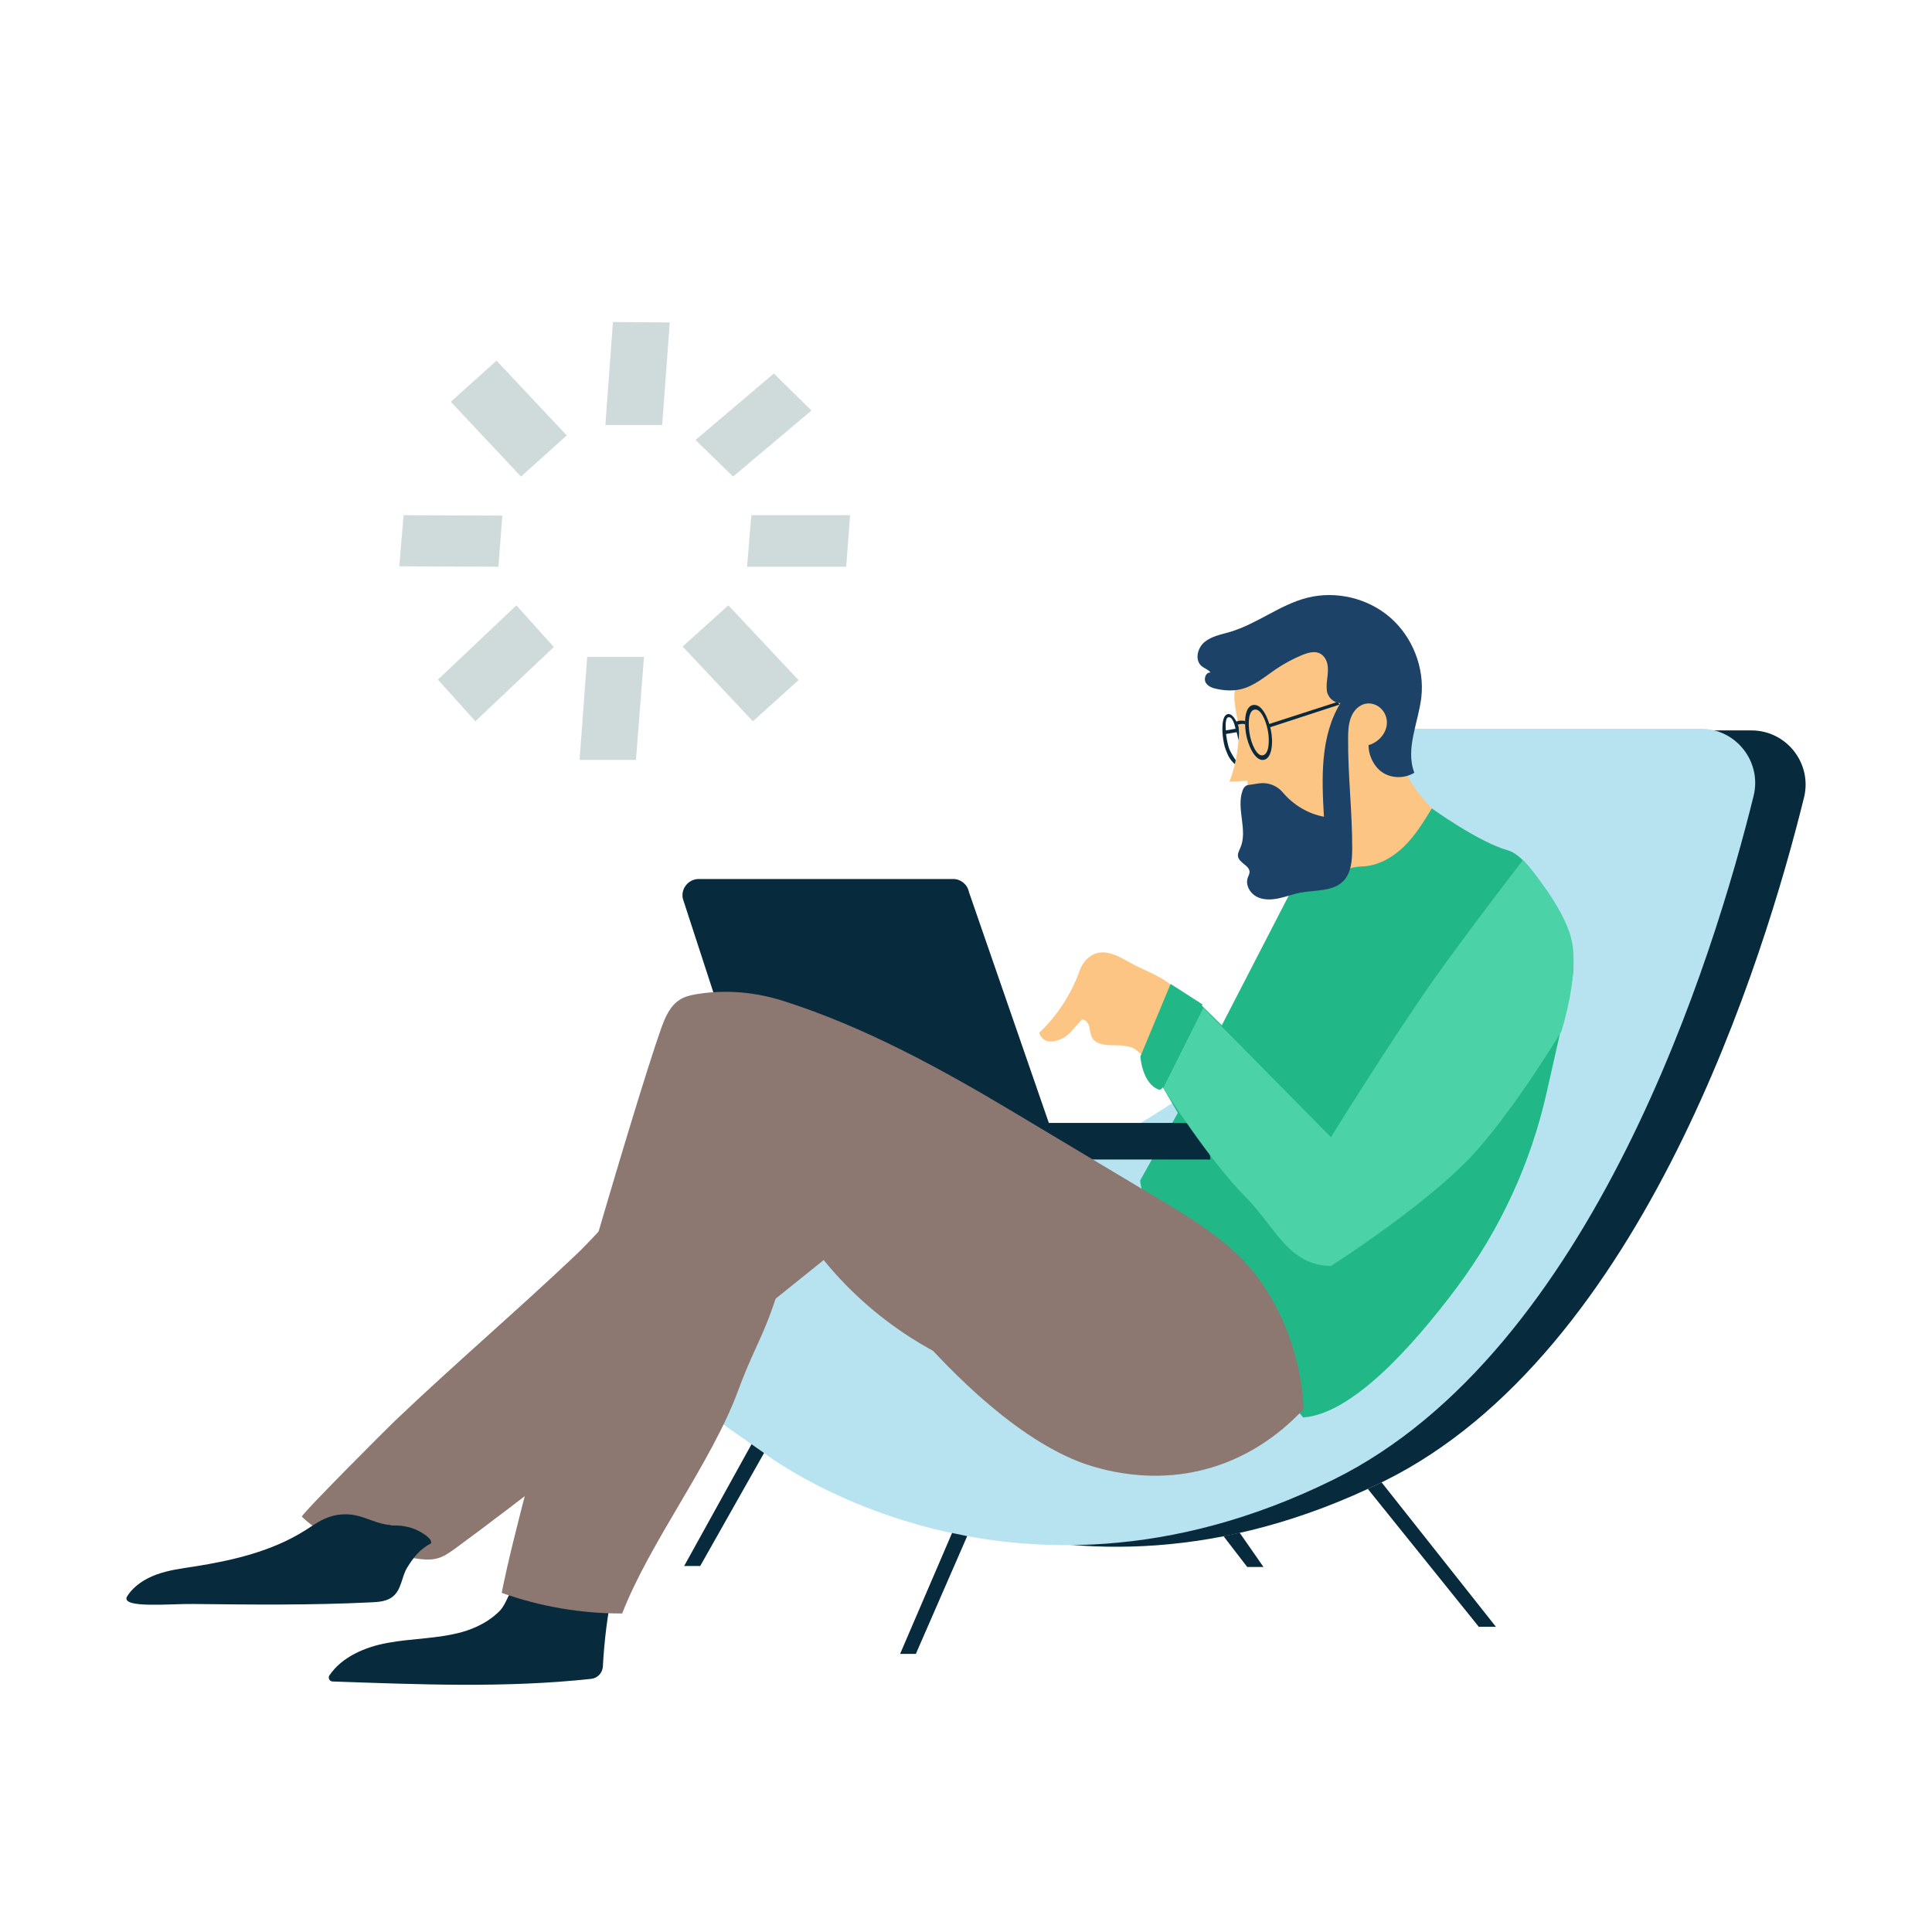 <svg width="150" height="150" viewBox="0 0 150 150" fill="none" xmlns="http://www.w3.org/2000/svg" style="width: 200px; height: 200px; transform: rotateY(0deg);"><style>
     .loading16-a {animation:loading16-pulse 1s infinite linear; opacity: .2;}
     .loading16-b {animation:loading16-pulse 1s 143ms infinite linear; opacity: .2;}
     .loading16-c {animation:loading16-pulse 1s 286ms infinite linear; opacity: .2;}
     .loading16-d {animation:loading16-pulse 1s 429ms infinite linear; opacity: .2;}
     .loading16-e {animation:loading16-pulse 1s 572ms infinite linear; opacity: .2;}
     .loading16-f {animation:loading16-pulse 1s 715ms infinite linear; opacity: .2;}
     .loading16-g {animation:loading16-pulse 1s 858ms infinite linear; opacity: .2;}
     .loading16-h {animation:loading16-pulse 1s 1s infinite linear; opacity: .2;}
     @keyframes loading16-pulse {
         0%{opacity: .2;}
         30%{opacity: 1;}
         50%{opacity: .2;}
         100%{opacity: .2;}
     }
     @media (prefers-reduced-motion: reduce) {
         .loading16-a, .loading16-b, .loading16-c, .loading16-d, .loading16-e, .loading16-f, .loading16-g, .loading16-h {
             animation: none;
         }
     }
    </style><path class="fillCls2" d="M62.963 94.34L65.234 94.391C82.978 94.822 99.68 86.027 109.364 71.139L112.092 56.709H135.978C138.707 56.709 140.712 59.273 140.065 61.913C137.019 74.262 127.602 105.052 107.447 115.002C82.013 127.567 63.191 112.908 63.191 112.908L55.145 107.273L62.963 94.34Z" fill="#072A3D" stroke-width="2px" style="animation-duration: 1s;"></path><path class="fillCls2" d="M35.854 126.717C33.975 127.237 31.995 127.199 30.079 127.555C28.34 127.872 26.538 128.646 25.573 130.08C25.447 130.271 25.586 130.537 25.815 130.55C32.516 130.778 39.23 131.07 45.893 130.347C46.388 130.296 46.781 129.89 46.807 129.382C46.908 127.491 47.162 125.245 47.568 123.531C47.606 123.366 40.918 122.402 40.182 122.909C39.585 123.315 39.357 124.496 38.811 125.054C38.024 125.867 36.945 126.412 35.854 126.717Z" fill="#072A3D" stroke-width="2px" style="animation-duration: 1s;"></path><path class="fillCls2" d="M96.247 119.002L94.994 119.269L96.836 121.661H98.097L96.247 119.002Z" fill="#072A3D" stroke-width="2px" style="animation-duration: 1s;"></path><path class="fillCls8" d="M59.049 94.213L61.32 94.263C79.064 94.695 95.766 85.9 105.45 71.012L108.178 56.581H132.064C134.793 56.581 136.798 59.145 136.151 61.785C133.105 74.134 123.688 104.924 103.533 114.875C78.099 127.44 59.277 112.781 59.277 112.781L51.23 107.145L59.049 94.213Z" fill="#B7E3F0" stroke-width="2px" style="animation-duration: 1s;"></path><path class="fillCls1" d="M86.022 108.707L70.335 92.372C70.335 92.372 68.457 91.877 66.566 91.789C65.931 90.101 65.005 88.603 63.571 87.626C62.073 86.61 60.207 86.318 58.443 86.572C52.503 87.423 48.823 93.54 44.635 97.5C40.053 101.84 35.268 105.927 30.699 110.28C30.064 110.877 23.312 117.642 23.439 117.756C25.736 119.977 29.036 120.523 32.133 120.98C32.755 121.068 33.39 121.157 33.999 120.98C34.507 120.84 34.938 120.51 35.37 120.205C44.977 113.161 63.951 97.83 63.951 97.83C72.797 108.707 86.022 108.707 86.022 108.707Z" fill="rgba(140,119,113,1)" stroke-width="2px" style="animation-duration: 1s;"></path><path class="fillCls3" d="M92.955 77.725L94.859 79.604L100.709 68.27L104.809 67.42L111.167 62.762C111.167 62.762 114.797 65.389 117.082 66.024C118.491 66.417 120.229 69.324 121.359 71.494C122.133 72.992 122.362 74.718 121.994 76.368L120.077 84.846C118.846 90.303 116.485 95.443 113.135 99.923C109.594 104.657 104.936 109.785 101.179 110.051C101.179 110.051 88.652 95.329 88.525 91.648L91.445 86.407L89.757 83.513L92.955 77.725Z" fill="#21B787" stroke-width="2px" style="animation-duration: 1s;"></path><path class="fillCls5" d="M95.455 60.694C95.925 60.669 96.382 60.643 96.851 60.618C96.927 62.255 97.004 63.918 97.663 65.415C98.323 66.913 99.707 68.195 101.344 68.258C102.867 68.309 104.25 67.319 105.773 67.269C106.992 67.23 108.134 66.57 109.01 65.72C109.886 64.857 110.533 63.804 111.167 62.763C110.317 61.836 109.454 60.872 109.073 59.679C108.528 57.978 109.061 56.125 108.731 54.374C108.439 52.825 107.461 51.442 106.192 50.49C104.923 49.538 103.387 48.992 101.826 48.739C100.76 48.561 99.58 48.548 98.717 49.195C97.968 49.767 97.663 50.68 97.257 51.493C96.915 52.178 96.052 52.851 95.887 53.561C95.658 54.513 96.229 55.986 96.178 57.014C96.14 58.27 95.899 59.526 95.455 60.694Z" fill="#FDC584" stroke-width="2px" style="animation-duration: 1s;"></path><path class="fillCls6" d="M104.072 54.589C102.498 57.166 102.612 60.389 102.79 63.41C101.546 63.181 100.404 62.483 99.591 61.519C99.147 60.986 98.436 60.719 97.751 60.821L97.002 60.935C96.913 60.948 96.812 60.96 96.736 61.011C96.609 61.087 96.533 61.227 96.482 61.354C95.949 62.775 96.913 64.463 96.291 65.847C96.203 66.05 96.088 66.253 96.114 66.469C96.177 67.002 97.04 67.192 97.015 67.725C97.002 67.877 96.926 68.004 96.875 68.144C96.685 68.69 97.028 69.324 97.535 69.603C98.043 69.883 98.665 69.87 99.236 69.756C99.807 69.641 100.353 69.426 100.924 69.311C102.104 69.083 103.488 69.248 104.313 68.385C104.909 67.763 104.973 66.811 104.985 65.948C104.998 63.067 104.643 60.186 104.668 57.292C104.668 56.772 104.693 56.239 104.871 55.744C105.112 55.071 105.721 54.487 106.521 54.64C106.953 54.729 107.321 55.021 107.524 55.427C108.019 56.455 107.257 57.572 106.255 57.851C106.242 58.676 106.711 59.615 107.435 60.034C108.158 60.453 109.097 60.427 109.808 59.996C109.097 58.13 110.126 56.099 110.354 54.12C110.608 51.835 109.669 49.449 107.93 47.939C106.191 46.428 103.704 45.844 101.47 46.416C99.363 46.961 97.599 48.434 95.517 49.056C94.832 49.259 94.083 49.386 93.525 49.842C92.966 50.299 92.738 51.251 93.296 51.721C93.512 51.898 93.829 51.987 93.982 52.216C93.626 52.178 93.436 52.685 93.614 53.003C93.791 53.307 94.172 53.434 94.515 53.498C95.124 53.624 95.746 53.65 96.342 53.51C97.37 53.269 98.208 52.533 99.084 51.937C99.731 51.505 100.416 51.137 101.127 50.845C101.673 50.629 102.32 50.452 102.777 50.972C102.891 51.111 102.98 51.276 103.031 51.454C103.234 52.178 102.917 52.901 103.018 53.624C103.069 54.12 103.551 54.589 104.072 54.589Z" fill="#1C4367" stroke-width="2px" style="animation-duration: 1s;"></path><path class="fillCls5" d="M84.424 74.426C84.144 74.68 83.954 75.01 83.827 75.353C83.18 77.18 82.088 78.855 80.68 80.188C80.946 80.912 81.568 81 82.279 80.708C82.99 80.416 83.167 80.061 83.98 79.16C84.259 79.135 84.487 79.414 84.563 79.693C84.639 79.972 84.639 80.264 84.766 80.518C85.084 81.14 85.934 81.165 86.632 81.153C86.975 81.153 87.47 81.191 87.889 81.33C88.346 81.47 89.704 83.044 89.856 82.587C90.11 81.876 90.579 80.442 90.782 80.074C91.176 79.325 91.658 77.599 91.138 76.749C90.706 76.038 88.79 75.289 88.092 74.934C87.038 74.375 85.617 73.322 84.424 74.426Z" fill="#FDC584" stroke-width="2px" style="animation-duration: 1s;"></path><path class="fillCls3" d="M90.885 76.393L88.537 82.028C88.537 82.028 88.677 84.16 89.997 84.605C90.644 84.82 93.36 77.98 93.36 77.98L90.885 76.393Z" fill="#21B787" stroke-width="2px" style="animation-duration: 1s;"></path><path class="fillCls2" d="M53.014 69.769L59.614 90.025H93.97C93.97 88.882 93.044 87.182 91.889 87.182H81.431L75.225 69.248C75.11 68.664 74.59 68.246 74.006 68.246H54.232C53.445 68.258 52.849 68.994 53.014 69.769Z" fill="#072A3D" stroke-width="2px" style="animation-duration: 1s;"></path><path class="loading16-h fillCls9" d="M35 31.196L38.549 28L44 33.804L40.451 37L35 31.196Z" fill="#0E4D46" stroke-width="2px" style="animation-duration: 1s;"></path><path class="loading16-g fillCls9" d="M39 40.032L38.697 44L31 43.968L31.336 40L39 40.032Z" fill="#0E4D46" stroke-width="2px" style="animation-duration: 1s;"></path><path class="loading16-f fillCls9" d="M43 50.233L36.907 56L34 52.767L40.093 47L43 50.233Z" fill="#0E4D46" stroke-width="2px" style="animation-duration: 1s;"></path><path class="loading16-e fillCls9" d="M49.375 59H45L45.59 51H50L49.375 59Z" fill="#0E4D46" stroke-width="2px" style="animation-duration: 1s;"></path><path class="loading16-d fillCls9" d="M62 52.804L58.451 56L53 50.196L56.549 47L62 52.804Z" fill="#0E4D46" stroke-width="2px" style="animation-duration: 1s;"></path><path class="loading16-c fillCls9" d="M58.336 40H66L65.698 44H58L58.336 40Z" fill="#0E4D46" stroke-width="2px" style="animation-duration: 1s;"></path><path class="loading16-b fillCls9" d="M63 31.873L56.918 37L54 34.159L60.082 29L63 31.873Z" fill="#0E4D46" stroke-width="2px" style="animation-duration: 1s;"></path><path class="loading16-a fillCls9" d="M51.41 33H47L47.59 25L52 25.036L51.41 33Z" fill="#0E4D46" stroke-width="2px" style="animation-duration: 1s;"></path><path class="fillCls1" d="M101.206 109.405C96.891 114.025 90.964 115.674 84.821 113.847C79.376 112.222 71.723 105.876 62.357 91.915C60.174 103.16 59.171 102.907 57.305 107.971C55.249 113.555 50.452 119.723 48.307 125.269C45.121 125.282 41.948 124.736 38.953 123.67C40.59 115.243 49.246 85.709 51.315 79.896C51.62 79.033 52 78.107 52.787 77.612C53.168 77.371 53.599 77.269 54.044 77.193C56.303 76.812 58.625 77.015 60.821 77.713C67.205 79.744 73.234 83.069 78.97 86.509C82.587 88.679 86.217 90.837 89.834 93.007C92.068 94.34 94.327 95.698 96.193 97.513C99.226 100.482 101.054 105.153 101.206 109.405Z" fill="rgba(140,119,113,1)" stroke-width="2px" style="animation-duration: 1s;"></path><path class="fillCls2" d="M107.266 115.089L106.197 115.599L114.813 126.304H116.143L107.266 115.089Z" fill="#072A3D" stroke-width="2px" style="animation-duration: 1s;"></path><path class="fillCls2" d="M73.918 119.019L75.094 119.262L71.106 128.408H69.883L73.918 119.019Z" fill="#072A3D" stroke-width="2px" style="animation-duration: 1s;"></path><path class="fillCls2" d="M58.348 112.129L59.322 112.808L54.363 121.585H53.117L58.348 112.129Z" fill="#072A3D" stroke-width="2px" style="animation-duration: 1s;"></path><path class="fillCls2" d="M30.359 118.403C29.395 118.365 28.519 117.832 27.567 117.641C26.843 117.502 26.095 117.565 25.409 117.832C24.775 118.073 24.216 118.492 23.645 118.847C21.094 120.446 18.061 121.157 15.066 121.627C14.075 121.779 13.086 121.906 12.146 122.248C11.207 122.591 10.332 123.162 9.836 124C9.494 124.888 13.238 124.508 14.939 124.533C19.558 124.584 24.178 124.634 28.798 124.406C29.407 124.381 30.067 124.33 30.524 123.936C31.184 123.378 31.184 122.413 31.603 121.728C32.072 120.954 32.605 120.256 33.456 119.837C33.532 119.659 33.354 119.444 33.215 119.329C32.542 118.771 31.679 118.454 30.803 118.441C30.6 118.441 30.384 118.454 30.181 118.403C30.169 118.225 30.283 118.53 30.359 118.403Z" fill="#072A3D" stroke-width="2px" style="animation-duration: 1s;"></path><path class="fillCls7" fill-rule="evenodd" clip-rule="evenodd" d="M95.94 59.022L95.872 59.326C95.872 59.326 95.496 59.022 95.302 58.542C95.289 58.511 95.277 58.482 95.266 58.453C95.117 58.09 95.05 57.925 94.97 57.404C94.851 56.632 94.85 55.499 95.348 55.441C95.816 55.386 96.162 56.412 96.162 56.412C96.162 56.412 96.194 56.721 96.195 56.92C96.197 57.139 96.162 57.48 96.162 57.48L96.018 56.848L95.19 56.987C95.19 56.987 95.275 57.744 95.458 58.189C95.601 58.536 95.94 59.022 95.94 59.022ZM95.179 56.707L95.924 56.58C95.924 56.58 95.76 55.611 95.367 55.688C95.07 55.745 95.179 56.707 95.179 56.707Z" fill="#0A2A3C" stroke-width="2px" style="animation-duration: 1s;"></path><path class="fillCls7" d="M96.249 55.956C96.051 55.977 95.961 56.042 95.961 56.042L96.093 56.277C96.093 56.277 96.199 56.223 96.36 56.207C96.52 56.19 96.684 56.231 96.684 56.231V55.977C96.684 55.977 96.417 55.93 96.249 55.956Z" fill="#0A2A3C" stroke-width="2px" style="animation-duration: 1s;"></path><path class="fillCls7" fill-rule="evenodd" clip-rule="evenodd" d="M97.312 54.733C97.995 54.648 98.479 55.789 98.666 56.655C98.864 57.575 98.786 58.893 98.11 58.998C97.434 59.103 96.877 57.848 96.732 56.918C96.596 56.049 96.629 54.819 97.312 54.733ZM97.407 55.093C97.906 55.01 98.277 55.955 98.426 56.675C98.585 57.44 98.546 58.541 98.052 58.64C97.558 58.739 97.132 57.7 97.012 56.926C96.9 56.202 96.907 55.175 97.407 55.093Z" fill="#0A2A3C" stroke-width="2px" style="animation-duration: 1s;"></path><path class="fillCls7" d="M103.809 54.507L98.506 56.22L98.576 56.475L104.02 54.698L103.809 54.507Z" fill="#0A2A3C" stroke-width="2px" style="animation-duration: 1s;"></path><path class="fillCls4" d="M114.166 89.853C117.402 86.436 121.225 80.087 121.225 80.087C121.225 80.087 122.628 75.716 122.02 72.998C121.406 70.254 118.249 66.767 118.249 66.767C118.249 66.767 113.999 72.272 111.46 75.851C108.103 80.584 103.336 88.291 103.336 88.291L93.425 78.251L90.318 84.462C90.318 84.462 93.783 89.99 96.701 92.928C99.048 95.291 100.005 98.237 103.336 98.288C103.336 98.288 110.479 93.745 114.166 89.853Z" fill="#4BD2A7" stroke-width="2px" style="animation-duration: 1s;"></path></svg>